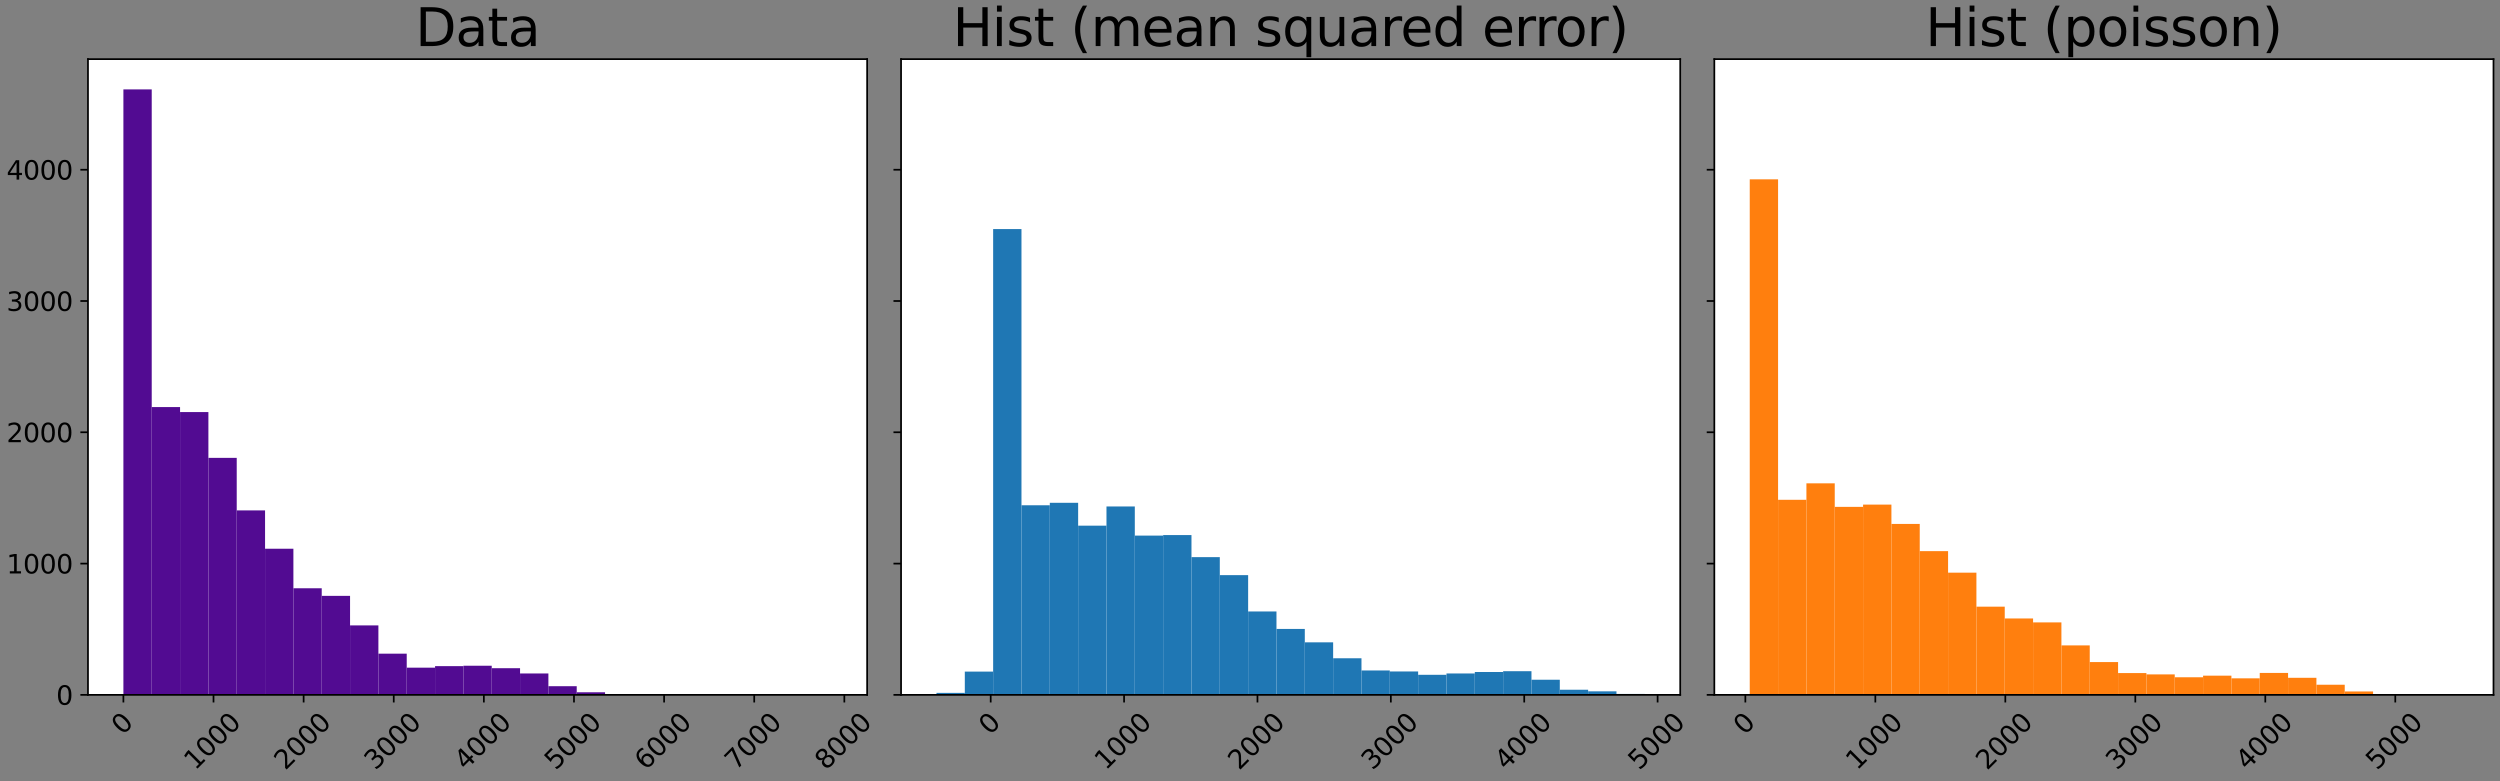 <?xml version="1.0" encoding="utf-8" standalone="no"?>
<!DOCTYPE svg PUBLIC "-//W3C//DTD SVG 1.1//EN"
  "http://www.w3.org/Graphics/SVG/1.1/DTD/svg11.dtd">
<svg xmlns:xlink="http://www.w3.org/1999/xlink" width="1152pt" height="360pt" viewBox="0 0 1152 360" xmlns="http://www.w3.org/2000/svg" version="1.1">
 <rect x="0" y="0" width="1152" height="360" fill="#808080" stroke="none"/>
 <defs>
  <style type="text/css">*{stroke-linejoin: round; stroke-linecap: butt}</style>
 </defs>
 <g id="figure_1">
  <g id="patch_1">
   <path d="M 0 360 
L 1152 360 
L 1152 0 
L 0 0 
L 0 360 
z
" style="fill: none"/>
  </g>
  <g id="axes_1">
   <g id="patch_2">
    <path d="M 40.54 320.193 
L 399.577 320.193 
L 399.577 27.236 
L 40.54 27.236 
z
" style="fill: #ffffff"/>
   </g>
   <g id="patch_3">
    <path d="M 56.86 320.193 
L 69.916 320.193 
L 69.916 41.187 
L 56.86 41.187 
z
" clip-path="url(#p22b77beec6)" style="fill: #520b92"/>
   </g>
   <g id="patch_4">
    <path d="M 69.916 320.193 
L 82.972 320.193 
L 82.972 187.586 
L 69.916 187.586 
z
" clip-path="url(#p22b77beec6)" style="fill: #520b92"/>
   </g>
   <g id="patch_5">
    <path d="M 82.972 320.193 
L 96.028 320.193 
L 96.028 189.885 
L 82.972 189.885 
z
" clip-path="url(#p22b77beec6)" style="fill: #520b92"/>
   </g>
   <g id="patch_6">
    <path d="M 96.028 320.193 
L 109.084 320.193 
L 109.084 210.998 
L 96.028 210.998 
z
" clip-path="url(#p22b77beec6)" style="fill: #520b92"/>
   </g>
   <g id="patch_7">
    <path d="M 109.084 320.193 
L 122.139 320.193 
L 122.139 235.196 
L 109.084 235.196 
z
" clip-path="url(#p22b77beec6)" style="fill: #520b92"/>
   </g>
   <g id="patch_8">
    <path d="M 122.139 320.193 
L 135.195 320.193 
L 135.195 252.861 
L 122.139 252.861 
z
" clip-path="url(#p22b77beec6)" style="fill: #520b92"/>
   </g>
   <g id="patch_9">
    <path d="M 135.195 320.193 
L 148.251 320.193 
L 148.251 271.07 
L 135.195 271.07 
z
" clip-path="url(#p22b77beec6)" style="fill: #520b92"/>
   </g>
   <g id="patch_10">
    <path d="M 148.251 320.193 
L 161.307 320.193 
L 161.307 274.579 
L 148.251 274.579 
z
" clip-path="url(#p22b77beec6)" style="fill: #520b92"/>
   </g>
   <g id="patch_11">
    <path d="M 161.307 320.193 
L 174.363 320.193 
L 174.363 288.19 
L 161.307 288.19 
z
" clip-path="url(#p22b77beec6)" style="fill: #520b92"/>
   </g>
   <g id="patch_12">
    <path d="M 174.363 320.193 
L 187.419 320.193 
L 187.419 301.197 
L 174.363 301.197 
z
" clip-path="url(#p22b77beec6)" style="fill: #520b92"/>
   </g>
   <g id="patch_13">
    <path d="M 187.419 320.193 
L 200.475 320.193 
L 200.475 307.67 
L 187.419 307.67 
z
" clip-path="url(#p22b77beec6)" style="fill: #520b92"/>
   </g>
   <g id="patch_14">
    <path d="M 200.475 320.193 
L 213.53 320.193 
L 213.53 306.944 
L 200.475 306.944 
z
" clip-path="url(#p22b77beec6)" style="fill: #520b92"/>
   </g>
   <g id="patch_15">
    <path d="M 213.53 320.193 
L 226.586 320.193 
L 226.586 306.763 
L 213.53 306.763 
z
" clip-path="url(#p22b77beec6)" style="fill: #520b92"/>
   </g>
   <g id="patch_16">
    <path d="M 226.586 320.193 
L 239.642 320.193 
L 239.642 307.912 
L 226.586 307.912 
z
" clip-path="url(#p22b77beec6)" style="fill: #520b92"/>
   </g>
   <g id="patch_17">
    <path d="M 239.642 320.193 
L 252.698 320.193 
L 252.698 310.332 
L 239.642 310.332 
z
" clip-path="url(#p22b77beec6)" style="fill: #520b92"/>
   </g>
   <g id="patch_18">
    <path d="M 252.698 320.193 
L 265.754 320.193 
L 265.754 316.2 
L 252.698 316.2 
z
" clip-path="url(#p22b77beec6)" style="fill: #520b92"/>
   </g>
   <g id="patch_19">
    <path d="M 265.754 320.193 
L 278.81 320.193 
L 278.81 318.983 
L 265.754 318.983 
z
" clip-path="url(#p22b77beec6)" style="fill: #520b92"/>
   </g>
   <g id="patch_20">
    <path d="M 278.81 320.193 
L 291.866 320.193 
L 291.866 320.011 
L 278.81 320.011 
z
" clip-path="url(#p22b77beec6)" style="fill: #520b92"/>
   </g>
   <g id="patch_21">
    <path d="M 291.866 320.193 
L 304.922 320.193 
L 304.922 320.193 
L 291.866 320.193 
z
" clip-path="url(#p22b77beec6)" style="fill: #520b92"/>
   </g>
   <g id="patch_22">
    <path d="M 304.922 320.193 
L 317.977 320.193 
L 317.977 320.132 
L 304.922 320.132 
z
" clip-path="url(#p22b77beec6)" style="fill: #520b92"/>
   </g>
   <g id="patch_23">
    <path d="M 317.977 320.193 
L 331.033 320.193 
L 331.033 320.072 
L 317.977 320.072 
z
" clip-path="url(#p22b77beec6)" style="fill: #520b92"/>
   </g>
   <g id="patch_24">
    <path d="M 331.033 320.193 
L 344.089 320.193 
L 344.089 320.132 
L 331.033 320.132 
z
" clip-path="url(#p22b77beec6)" style="fill: #520b92"/>
   </g>
   <g id="patch_25">
    <path d="M 344.089 320.193 
L 357.145 320.193 
L 357.145 320.132 
L 344.089 320.132 
z
" clip-path="url(#p22b77beec6)" style="fill: #520b92"/>
   </g>
   <g id="patch_26">
    <path d="M 357.145 320.193 
L 370.201 320.193 
L 370.201 320.132 
L 357.145 320.132 
z
" clip-path="url(#p22b77beec6)" style="fill: #520b92"/>
   </g>
   <g id="patch_27">
    <path d="M 370.201 320.193 
L 383.257 320.193 
L 383.257 320.132 
L 370.201 320.132 
z
" clip-path="url(#p22b77beec6)" style="fill: #520b92"/>
   </g>
   <g id="matplotlib.axis_1">
    <g id="xtick_1">
     <g id="line2d_1">
      <defs>
       <path id="m004dc9ba8a" d="M 0 0 
L 0 3.5 
" style="stroke: #000000; stroke-width: 0.8"/>
      </defs>
      <g>
       <use xlink:href="#m004dc9ba8a" x="56.86" y="320.193" style="stroke: #000000; stroke-width: 0.8"/>
      </g>
     </g>
     <g id="text_1">
      <!-- 0 -->
      <g transform="translate(56.502 339.039)rotate(-45)scale(0.12 -0.12)">
       <defs>
        <path id="DejaVuSans-30" d="M 2034 4250 
Q 1547 4250 1301 3770 
Q 1056 3291 1056 2328 
Q 1056 1369 1301 889 
Q 1547 409 2034 409 
Q 2525 409 2770 889 
Q 3016 1369 3016 2328 
Q 3016 3291 2770 3770 
Q 2525 4250 2034 4250 
z
M 2034 4750 
Q 2819 4750 3233 4129 
Q 3647 3509 3647 2328 
Q 3647 1150 3233 529 
Q 2819 -91 2034 -91 
Q 1250 -91 836 529 
Q 422 1150 422 2328 
Q 422 3509 836 4129 
Q 1250 4750 2034 4750 
z
" transform="scale(0.016)"/>
       </defs>
       <use xlink:href="#DejaVuSans-30"/>
      </g>
     </g>
    </g>
    <g id="xtick_2">
     <g id="line2d_2">
      <g>
       <use xlink:href="#m004dc9ba8a" x="98.386" y="320.193" style="stroke: #000000; stroke-width: 0.8"/>
      </g>
     </g>
     <g id="text_2">
      <!-- 1000 -->
      <g transform="translate(89.93 355.235)rotate(-45)scale(0.12 -0.12)">
       <defs>
        <path id="DejaVuSans-31" d="M 794 531 
L 1825 531 
L 1825 4091 
L 703 3866 
L 703 4441 
L 1819 4666 
L 2450 4666 
L 2450 531 
L 3481 531 
L 3481 0 
L 794 0 
L 794 531 
z
" transform="scale(0.016)"/>
       </defs>
       <use xlink:href="#DejaVuSans-31"/>
       <use xlink:href="#DejaVuSans-30" x="63.623"/>
       <use xlink:href="#DejaVuSans-30" x="127.246"/>
       <use xlink:href="#DejaVuSans-30" x="190.869"/>
      </g>
     </g>
    </g>
    <g id="xtick_3">
     <g id="line2d_3">
      <g>
       <use xlink:href="#m004dc9ba8a" x="139.913" y="320.193" style="stroke: #000000; stroke-width: 0.8"/>
      </g>
     </g>
     <g id="text_3">
      <!-- 2000 -->
      <g transform="translate(131.457 355.235)rotate(-45)scale(0.12 -0.12)">
       <defs>
        <path id="DejaVuSans-32" d="M 1228 531 
L 3431 531 
L 3431 0 
L 469 0 
L 469 531 
Q 828 903 1448 1529 
Q 2069 2156 2228 2338 
Q 2531 2678 2651 2914 
Q 2772 3150 2772 3378 
Q 2772 3750 2511 3984 
Q 2250 4219 1831 4219 
Q 1534 4219 1204 4116 
Q 875 4013 500 3803 
L 500 4441 
Q 881 4594 1212 4672 
Q 1544 4750 1819 4750 
Q 2544 4750 2975 4387 
Q 3406 4025 3406 3419 
Q 3406 3131 3298 2873 
Q 3191 2616 2906 2266 
Q 2828 2175 2409 1742 
Q 1991 1309 1228 531 
z
" transform="scale(0.016)"/>
       </defs>
       <use xlink:href="#DejaVuSans-32"/>
       <use xlink:href="#DejaVuSans-30" x="63.623"/>
       <use xlink:href="#DejaVuSans-30" x="127.246"/>
       <use xlink:href="#DejaVuSans-30" x="190.869"/>
      </g>
     </g>
    </g>
    <g id="xtick_4">
     <g id="line2d_4">
      <g>
       <use xlink:href="#m004dc9ba8a" x="181.439" y="320.193" style="stroke: #000000; stroke-width: 0.8"/>
      </g>
     </g>
     <g id="text_4">
      <!-- 3000 -->
      <g transform="translate(172.983 355.235)rotate(-45)scale(0.12 -0.12)">
       <defs>
        <path id="DejaVuSans-33" d="M 2597 2516 
Q 3050 2419 3304 2112 
Q 3559 1806 3559 1356 
Q 3559 666 3084 287 
Q 2609 -91 1734 -91 
Q 1441 -91 1130 -33 
Q 819 25 488 141 
L 488 750 
Q 750 597 1062 519 
Q 1375 441 1716 441 
Q 2309 441 2620 675 
Q 2931 909 2931 1356 
Q 2931 1769 2642 2001 
Q 2353 2234 1838 2234 
L 1294 2234 
L 1294 2753 
L 1863 2753 
Q 2328 2753 2575 2939 
Q 2822 3125 2822 3475 
Q 2822 3834 2567 4026 
Q 2313 4219 1838 4219 
Q 1578 4219 1281 4162 
Q 984 4106 628 3988 
L 628 4550 
Q 988 4650 1302 4700 
Q 1616 4750 1894 4750 
Q 2613 4750 3031 4423 
Q 3450 4097 3450 3541 
Q 3450 3153 3228 2886 
Q 3006 2619 2597 2516 
z
" transform="scale(0.016)"/>
       </defs>
       <use xlink:href="#DejaVuSans-33"/>
       <use xlink:href="#DejaVuSans-30" x="63.623"/>
       <use xlink:href="#DejaVuSans-30" x="127.246"/>
       <use xlink:href="#DejaVuSans-30" x="190.869"/>
      </g>
     </g>
    </g>
    <g id="xtick_5">
     <g id="line2d_5">
      <g>
       <use xlink:href="#m004dc9ba8a" x="222.965" y="320.193" style="stroke: #000000; stroke-width: 0.8"/>
      </g>
     </g>
     <g id="text_5">
      <!-- 4000 -->
      <g transform="translate(214.509 355.235)rotate(-45)scale(0.12 -0.12)">
       <defs>
        <path id="DejaVuSans-34" d="M 2419 4116 
L 825 1625 
L 2419 1625 
L 2419 4116 
z
M 2253 4666 
L 3047 4666 
L 3047 1625 
L 3713 1625 
L 3713 1100 
L 3047 1100 
L 3047 0 
L 2419 0 
L 2419 1100 
L 313 1100 
L 313 1709 
L 2253 4666 
z
" transform="scale(0.016)"/>
       </defs>
       <use xlink:href="#DejaVuSans-34"/>
       <use xlink:href="#DejaVuSans-30" x="63.623"/>
       <use xlink:href="#DejaVuSans-30" x="127.246"/>
       <use xlink:href="#DejaVuSans-30" x="190.869"/>
      </g>
     </g>
    </g>
    <g id="xtick_6">
     <g id="line2d_6">
      <g>
       <use xlink:href="#m004dc9ba8a" x="264.492" y="320.193" style="stroke: #000000; stroke-width: 0.8"/>
      </g>
     </g>
     <g id="text_6">
      <!-- 5000 -->
      <g transform="translate(256.035 355.235)rotate(-45)scale(0.12 -0.12)">
       <defs>
        <path id="DejaVuSans-35" d="M 691 4666 
L 3169 4666 
L 3169 4134 
L 1269 4134 
L 1269 2991 
Q 1406 3038 1543 3061 
Q 1681 3084 1819 3084 
Q 2600 3084 3056 2656 
Q 3513 2228 3513 1497 
Q 3513 744 3044 326 
Q 2575 -91 1722 -91 
Q 1428 -91 1123 -41 
Q 819 9 494 109 
L 494 744 
Q 775 591 1075 516 
Q 1375 441 1709 441 
Q 2250 441 2565 725 
Q 2881 1009 2881 1497 
Q 2881 1984 2565 2268 
Q 2250 2553 1709 2553 
Q 1456 2553 1204 2497 
Q 953 2441 691 2322 
L 691 4666 
z
" transform="scale(0.016)"/>
       </defs>
       <use xlink:href="#DejaVuSans-35"/>
       <use xlink:href="#DejaVuSans-30" x="63.623"/>
       <use xlink:href="#DejaVuSans-30" x="127.246"/>
       <use xlink:href="#DejaVuSans-30" x="190.869"/>
      </g>
     </g>
    </g>
    <g id="xtick_7">
     <g id="line2d_7">
      <g>
       <use xlink:href="#m004dc9ba8a" x="306.018" y="320.193" style="stroke: #000000; stroke-width: 0.8"/>
      </g>
     </g>
     <g id="text_7">
      <!-- 6000 -->
      <g transform="translate(297.562 355.235)rotate(-45)scale(0.12 -0.12)">
       <defs>
        <path id="DejaVuSans-36" d="M 2113 2584 
Q 1688 2584 1439 2293 
Q 1191 2003 1191 1497 
Q 1191 994 1439 701 
Q 1688 409 2113 409 
Q 2538 409 2786 701 
Q 3034 994 3034 1497 
Q 3034 2003 2786 2293 
Q 2538 2584 2113 2584 
z
M 3366 4563 
L 3366 3988 
Q 3128 4100 2886 4159 
Q 2644 4219 2406 4219 
Q 1781 4219 1451 3797 
Q 1122 3375 1075 2522 
Q 1259 2794 1537 2939 
Q 1816 3084 2150 3084 
Q 2853 3084 3261 2657 
Q 3669 2231 3669 1497 
Q 3669 778 3244 343 
Q 2819 -91 2113 -91 
Q 1303 -91 875 529 
Q 447 1150 447 2328 
Q 447 3434 972 4092 
Q 1497 4750 2381 4750 
Q 2619 4750 2861 4703 
Q 3103 4656 3366 4563 
z
" transform="scale(0.016)"/>
       </defs>
       <use xlink:href="#DejaVuSans-36"/>
       <use xlink:href="#DejaVuSans-30" x="63.623"/>
       <use xlink:href="#DejaVuSans-30" x="127.246"/>
       <use xlink:href="#DejaVuSans-30" x="190.869"/>
      </g>
     </g>
    </g>
    <g id="xtick_8">
     <g id="line2d_8">
      <g>
       <use xlink:href="#m004dc9ba8a" x="347.544" y="320.193" style="stroke: #000000; stroke-width: 0.8"/>
      </g>
     </g>
     <g id="text_8">
      <!-- 7000 -->
      <g transform="translate(339.088 355.235)rotate(-45)scale(0.12 -0.12)">
       <defs>
        <path id="DejaVuSans-37" d="M 525 4666 
L 3525 4666 
L 3525 4397 
L 1831 0 
L 1172 0 
L 2766 4134 
L 525 4134 
L 525 4666 
z
" transform="scale(0.016)"/>
       </defs>
       <use xlink:href="#DejaVuSans-37"/>
       <use xlink:href="#DejaVuSans-30" x="63.623"/>
       <use xlink:href="#DejaVuSans-30" x="127.246"/>
       <use xlink:href="#DejaVuSans-30" x="190.869"/>
      </g>
     </g>
    </g>
    <g id="xtick_9">
     <g id="line2d_9">
      <g>
       <use xlink:href="#m004dc9ba8a" x="389.07" y="320.193" style="stroke: #000000; stroke-width: 0.8"/>
      </g>
     </g>
     <g id="text_9">
      <!-- 8000 -->
      <g transform="translate(380.614 355.235)rotate(-45)scale(0.12 -0.12)">
       <defs>
        <path id="DejaVuSans-38" d="M 2034 2216 
Q 1584 2216 1326 1975 
Q 1069 1734 1069 1313 
Q 1069 891 1326 650 
Q 1584 409 2034 409 
Q 2484 409 2743 651 
Q 3003 894 3003 1313 
Q 3003 1734 2745 1975 
Q 2488 2216 2034 2216 
z
M 1403 2484 
Q 997 2584 770 2862 
Q 544 3141 544 3541 
Q 544 4100 942 4425 
Q 1341 4750 2034 4750 
Q 2731 4750 3128 4425 
Q 3525 4100 3525 3541 
Q 3525 3141 3298 2862 
Q 3072 2584 2669 2484 
Q 3125 2378 3379 2068 
Q 3634 1759 3634 1313 
Q 3634 634 3220 271 
Q 2806 -91 2034 -91 
Q 1263 -91 848 271 
Q 434 634 434 1313 
Q 434 1759 690 2068 
Q 947 2378 1403 2484 
z
M 1172 3481 
Q 1172 3119 1398 2916 
Q 1625 2713 2034 2713 
Q 2441 2713 2670 2916 
Q 2900 3119 2900 3481 
Q 2900 3844 2670 4047 
Q 2441 4250 2034 4250 
Q 1625 4250 1398 4047 
Q 1172 3844 1172 3481 
z
" transform="scale(0.016)"/>
       </defs>
       <use xlink:href="#DejaVuSans-38"/>
       <use xlink:href="#DejaVuSans-30" x="63.623"/>
       <use xlink:href="#DejaVuSans-30" x="127.246"/>
       <use xlink:href="#DejaVuSans-30" x="190.869"/>
      </g>
     </g>
    </g>
   </g>
   <g id="matplotlib.axis_2">
    <g id="ytick_1">
     <g id="line2d_10">
      <defs>
       <path id="m2fbf974a53" d="M 0 0 
L -3.5 0 
" style="stroke: #000000; stroke-width: 0.8"/>
      </defs>
      <g>
       <use xlink:href="#m2fbf974a53" x="40.54" y="320.193" style="stroke: #000000; stroke-width: 0.8"/>
      </g>
     </g>
     <g id="text_10">
      <!-- 0 -->
      <g transform="translate(25.905 324.752)scale(0.12 -0.12)">
       <use xlink:href="#DejaVuSans-30"/>
      </g>
     </g>
    </g>
    <g id="ytick_2">
     <g id="line2d_11">
      <g>
       <use xlink:href="#m2fbf974a53" x="40.54" y="259.697" style="stroke: #000000; stroke-width: 0.8"/>
      </g>
     </g>
     <g id="text_11">
      <!-- 1000 -->
      <g transform="translate(3 264.256)scale(0.12 -0.12)">
       <use xlink:href="#DejaVuSans-31"/>
       <use xlink:href="#DejaVuSans-30" x="63.623"/>
       <use xlink:href="#DejaVuSans-30" x="127.246"/>
       <use xlink:href="#DejaVuSans-30" x="190.869"/>
      </g>
     </g>
    </g>
    <g id="ytick_3">
     <g id="line2d_12">
      <g>
       <use xlink:href="#m2fbf974a53" x="40.54" y="199.201" style="stroke: #000000; stroke-width: 0.8"/>
      </g>
     </g>
     <g id="text_12">
      <!-- 2000 -->
      <g transform="translate(3 203.76)scale(0.12 -0.12)">
       <use xlink:href="#DejaVuSans-32"/>
       <use xlink:href="#DejaVuSans-30" x="63.623"/>
       <use xlink:href="#DejaVuSans-30" x="127.246"/>
       <use xlink:href="#DejaVuSans-30" x="190.869"/>
      </g>
     </g>
    </g>
    <g id="ytick_4">
     <g id="line2d_13">
      <g>
       <use xlink:href="#m2fbf974a53" x="40.54" y="138.706" style="stroke: #000000; stroke-width: 0.8"/>
      </g>
     </g>
     <g id="text_13">
      <!-- 3000 -->
      <g transform="translate(3 143.265)scale(0.12 -0.12)">
       <use xlink:href="#DejaVuSans-33"/>
       <use xlink:href="#DejaVuSans-30" x="63.623"/>
       <use xlink:href="#DejaVuSans-30" x="127.246"/>
       <use xlink:href="#DejaVuSans-30" x="190.869"/>
      </g>
     </g>
    </g>
    <g id="ytick_5">
     <g id="line2d_14">
      <g>
       <use xlink:href="#m2fbf974a53" x="40.54" y="78.21" style="stroke: #000000; stroke-width: 0.8"/>
      </g>
     </g>
     <g id="text_14">
      <!-- 4000 -->
      <g transform="translate(3 82.769)scale(0.12 -0.12)">
       <use xlink:href="#DejaVuSans-34"/>
       <use xlink:href="#DejaVuSans-30" x="63.623"/>
       <use xlink:href="#DejaVuSans-30" x="127.246"/>
       <use xlink:href="#DejaVuSans-30" x="190.869"/>
      </g>
     </g>
    </g>
   </g>
   <g id="patch_28">
    <path d="M 40.54 320.193 
L 40.54 27.236 
" style="fill: none; stroke: #000000; stroke-width: 0.8; stroke-linejoin: miter; stroke-linecap: square"/>
   </g>
   <g id="patch_29">
    <path d="M 399.577 320.193 
L 399.577 27.236 
" style="fill: none; stroke: #000000; stroke-width: 0.8; stroke-linejoin: miter; stroke-linecap: square"/>
   </g>
   <g id="patch_30">
    <path d="M 40.54 320.193 
L 399.577 320.193 
" style="fill: none; stroke: #000000; stroke-width: 0.8; stroke-linejoin: miter; stroke-linecap: square"/>
   </g>
   <g id="patch_31">
    <path d="M 40.54 27.236 
L 399.577 27.236 
" style="fill: none; stroke: #000000; stroke-width: 0.8; stroke-linejoin: miter; stroke-linecap: square"/>
   </g>
   <g id="text_15">
    <!-- Data -->
    <g transform="translate(191.407 21.236)scale(0.24 -0.24)">
     <defs>
      <path id="DejaVuSans-44" d="M 1259 4147 
L 1259 519 
L 2022 519 
Q 2988 519 3436 956 
Q 3884 1394 3884 2338 
Q 3884 3275 3436 3711 
Q 2988 4147 2022 4147 
L 1259 4147 
z
M 628 4666 
L 1925 4666 
Q 3281 4666 3915 4102 
Q 4550 3538 4550 2338 
Q 4550 1131 3912 565 
Q 3275 0 1925 0 
L 628 0 
L 628 4666 
z
" transform="scale(0.016)"/>
      <path id="DejaVuSans-61" d="M 2194 1759 
Q 1497 1759 1228 1600 
Q 959 1441 959 1056 
Q 959 750 1161 570 
Q 1363 391 1709 391 
Q 2188 391 2477 730 
Q 2766 1069 2766 1631 
L 2766 1759 
L 2194 1759 
z
M 3341 1997 
L 3341 0 
L 2766 0 
L 2766 531 
Q 2569 213 2275 61 
Q 1981 -91 1556 -91 
Q 1019 -91 701 211 
Q 384 513 384 1019 
Q 384 1609 779 1909 
Q 1175 2209 1959 2209 
L 2766 2209 
L 2766 2266 
Q 2766 2663 2505 2880 
Q 2244 3097 1772 3097 
Q 1472 3097 1187 3025 
Q 903 2953 641 2809 
L 641 3341 
Q 956 3463 1253 3523 
Q 1550 3584 1831 3584 
Q 2591 3584 2966 3190 
Q 3341 2797 3341 1997 
z
" transform="scale(0.016)"/>
      <path id="DejaVuSans-74" d="M 1172 4494 
L 1172 3500 
L 2356 3500 
L 2356 3053 
L 1172 3053 
L 1172 1153 
Q 1172 725 1289 603 
Q 1406 481 1766 481 
L 2356 481 
L 2356 0 
L 1766 0 
Q 1100 0 847 248 
Q 594 497 594 1153 
L 594 3053 
L 172 3053 
L 172 3500 
L 594 3500 
L 594 4494 
L 1172 4494 
z
" transform="scale(0.016)"/>
     </defs>
     <use xlink:href="#DejaVuSans-44"/>
     <use xlink:href="#DejaVuSans-61" x="77.002"/>
     <use xlink:href="#DejaVuSans-74" x="138.281"/>
     <use xlink:href="#DejaVuSans-61" x="177.49"/>
    </g>
   </g>
  </g>
  <g id="axes_2">
   <g id="patch_32">
    <path d="M 415.208 320.193 
L 774.244 320.193 
L 774.244 27.236 
L 415.208 27.236 
z
" style="fill: #ffffff"/>
   </g>
   <g id="patch_33">
    <path d="M 431.528 320.193 
L 444.584 320.193 
L 444.584 319.285 
L 431.528 319.285 
z
" clip-path="url(#pc7991d2e84)" style="fill: #1f77b4"/>
   </g>
   <g id="patch_34">
    <path d="M 444.584 320.193 
L 457.639 320.193 
L 457.639 309.485 
L 444.584 309.485 
z
" clip-path="url(#pc7991d2e84)" style="fill: #1f77b4"/>
   </g>
   <g id="patch_35">
    <path d="M 457.639 320.193 
L 470.695 320.193 
L 470.695 105.554 
L 457.639 105.554 
z
" clip-path="url(#pc7991d2e84)" style="fill: #1f77b4"/>
   </g>
   <g id="patch_36">
    <path d="M 470.695 320.193 
L 483.751 320.193 
L 483.751 232.837 
L 470.695 232.837 
z
" clip-path="url(#pc7991d2e84)" style="fill: #1f77b4"/>
   </g>
   <g id="patch_37">
    <path d="M 483.751 320.193 
L 496.807 320.193 
L 496.807 231.687 
L 483.751 231.687 
z
" clip-path="url(#pc7991d2e84)" style="fill: #1f77b4"/>
   </g>
   <g id="patch_38">
    <path d="M 496.807 320.193 
L 509.863 320.193 
L 509.863 242.214 
L 496.807 242.214 
z
" clip-path="url(#pc7991d2e84)" style="fill: #1f77b4"/>
   </g>
   <g id="patch_39">
    <path d="M 509.863 320.193 
L 522.919 320.193 
L 522.919 233.381 
L 509.863 233.381 
z
" clip-path="url(#pc7991d2e84)" style="fill: #1f77b4"/>
   </g>
   <g id="patch_40">
    <path d="M 522.919 320.193 
L 535.975 320.193 
L 535.975 246.811 
L 522.919 246.811 
z
" clip-path="url(#pc7991d2e84)" style="fill: #1f77b4"/>
   </g>
   <g id="patch_41">
    <path d="M 535.975 320.193 
L 549.03 320.193 
L 549.03 246.569 
L 535.975 246.569 
z
" clip-path="url(#pc7991d2e84)" style="fill: #1f77b4"/>
   </g>
   <g id="patch_42">
    <path d="M 549.03 320.193 
L 562.086 320.193 
L 562.086 256.733 
L 549.03 256.733 
z
" clip-path="url(#pc7991d2e84)" style="fill: #1f77b4"/>
   </g>
   <g id="patch_43">
    <path d="M 562.086 320.193 
L 575.142 320.193 
L 575.142 265.021 
L 562.086 265.021 
z
" clip-path="url(#pc7991d2e84)" style="fill: #1f77b4"/>
   </g>
   <g id="patch_44">
    <path d="M 575.142 320.193 
L 588.198 320.193 
L 588.198 281.778 
L 575.142 281.778 
z
" clip-path="url(#pc7991d2e84)" style="fill: #1f77b4"/>
   </g>
   <g id="patch_45">
    <path d="M 588.198 320.193 
L 601.254 320.193 
L 601.254 289.824 
L 588.198 289.824 
z
" clip-path="url(#pc7991d2e84)" style="fill: #1f77b4"/>
   </g>
   <g id="patch_46">
    <path d="M 601.254 320.193 
L 614.31 320.193 
L 614.31 295.994 
L 601.254 295.994 
z
" clip-path="url(#pc7991d2e84)" style="fill: #1f77b4"/>
   </g>
   <g id="patch_47">
    <path d="M 614.31 320.193 
L 627.366 320.193 
L 627.366 303.314 
L 614.31 303.314 
z
" clip-path="url(#pc7991d2e84)" style="fill: #1f77b4"/>
   </g>
   <g id="patch_48">
    <path d="M 627.366 320.193 
L 640.422 320.193 
L 640.422 308.94 
L 627.366 308.94 
z
" clip-path="url(#pc7991d2e84)" style="fill: #1f77b4"/>
   </g>
   <g id="patch_49">
    <path d="M 640.422 320.193 
L 653.477 320.193 
L 653.477 309.424 
L 640.422 309.424 
z
" clip-path="url(#pc7991d2e84)" style="fill: #1f77b4"/>
   </g>
   <g id="patch_50">
    <path d="M 653.477 320.193 
L 666.533 320.193 
L 666.533 310.937 
L 653.477 310.937 
z
" clip-path="url(#pc7991d2e84)" style="fill: #1f77b4"/>
   </g>
   <g id="patch_51">
    <path d="M 666.533 320.193 
L 679.589 320.193 
L 679.589 310.332 
L 666.533 310.332 
z
" clip-path="url(#pc7991d2e84)" style="fill: #1f77b4"/>
   </g>
   <g id="patch_52">
    <path d="M 679.589 320.193 
L 692.645 320.193 
L 692.645 309.666 
L 679.589 309.666 
z
" clip-path="url(#pc7991d2e84)" style="fill: #1f77b4"/>
   </g>
   <g id="patch_53">
    <path d="M 692.645 320.193 
L 705.701 320.193 
L 705.701 309.303 
L 692.645 309.303 
z
" clip-path="url(#pc7991d2e84)" style="fill: #1f77b4"/>
   </g>
   <g id="patch_54">
    <path d="M 705.701 320.193 
L 718.757 320.193 
L 718.757 313.236 
L 705.701 313.236 
z
" clip-path="url(#pc7991d2e84)" style="fill: #1f77b4"/>
   </g>
   <g id="patch_55">
    <path d="M 718.757 320.193 
L 731.813 320.193 
L 731.813 317.833 
L 718.757 317.833 
z
" clip-path="url(#pc7991d2e84)" style="fill: #1f77b4"/>
   </g>
   <g id="patch_56">
    <path d="M 731.813 320.193 
L 744.868 320.193 
L 744.868 318.559 
L 731.813 318.559 
z
" clip-path="url(#pc7991d2e84)" style="fill: #1f77b4"/>
   </g>
   <g id="patch_57">
    <path d="M 744.868 320.193 
L 757.924 320.193 
L 757.924 319.769 
L 744.868 319.769 
z
" clip-path="url(#pc7991d2e84)" style="fill: #1f77b4"/>
   </g>
   <g id="matplotlib.axis_3">
    <g id="xtick_10">
     <g id="line2d_15">
      <g>
       <use xlink:href="#m004dc9ba8a" x="456.513" y="320.193" style="stroke: #000000; stroke-width: 0.8"/>
      </g>
     </g>
     <g id="text_16">
      <!-- 0 -->
      <g transform="translate(456.155 339.039)rotate(-45)scale(0.12 -0.12)">
       <use xlink:href="#DejaVuSans-30"/>
      </g>
     </g>
    </g>
    <g id="xtick_11">
     <g id="line2d_16">
      <g>
       <use xlink:href="#m004dc9ba8a" x="517.976" y="320.193" style="stroke: #000000; stroke-width: 0.8"/>
      </g>
     </g>
     <g id="text_17">
      <!-- 1000 -->
      <g transform="translate(509.519 355.235)rotate(-45)scale(0.12 -0.12)">
       <use xlink:href="#DejaVuSans-31"/>
       <use xlink:href="#DejaVuSans-30" x="63.623"/>
       <use xlink:href="#DejaVuSans-30" x="127.246"/>
       <use xlink:href="#DejaVuSans-30" x="190.869"/>
      </g>
     </g>
    </g>
    <g id="xtick_12">
     <g id="line2d_17">
      <g>
       <use xlink:href="#m004dc9ba8a" x="579.438" y="320.193" style="stroke: #000000; stroke-width: 0.8"/>
      </g>
     </g>
     <g id="text_18">
      <!-- 2000 -->
      <g transform="translate(570.982 355.235)rotate(-45)scale(0.12 -0.12)">
       <use xlink:href="#DejaVuSans-32"/>
       <use xlink:href="#DejaVuSans-30" x="63.623"/>
       <use xlink:href="#DejaVuSans-30" x="127.246"/>
       <use xlink:href="#DejaVuSans-30" x="190.869"/>
      </g>
     </g>
    </g>
    <g id="xtick_13">
     <g id="line2d_18">
      <g>
       <use xlink:href="#m004dc9ba8a" x="640.901" y="320.193" style="stroke: #000000; stroke-width: 0.8"/>
      </g>
     </g>
     <g id="text_19">
      <!-- 3000 -->
      <g transform="translate(632.445 355.235)rotate(-45)scale(0.12 -0.12)">
       <use xlink:href="#DejaVuSans-33"/>
       <use xlink:href="#DejaVuSans-30" x="63.623"/>
       <use xlink:href="#DejaVuSans-30" x="127.246"/>
       <use xlink:href="#DejaVuSans-30" x="190.869"/>
      </g>
     </g>
    </g>
    <g id="xtick_14">
     <g id="line2d_19">
      <g>
       <use xlink:href="#m004dc9ba8a" x="702.364" y="320.193" style="stroke: #000000; stroke-width: 0.8"/>
      </g>
     </g>
     <g id="text_20">
      <!-- 4000 -->
      <g transform="translate(693.908 355.235)rotate(-45)scale(0.12 -0.12)">
       <use xlink:href="#DejaVuSans-34"/>
       <use xlink:href="#DejaVuSans-30" x="63.623"/>
       <use xlink:href="#DejaVuSans-30" x="127.246"/>
       <use xlink:href="#DejaVuSans-30" x="190.869"/>
      </g>
     </g>
    </g>
    <g id="xtick_15">
     <g id="line2d_20">
      <g>
       <use xlink:href="#m004dc9ba8a" x="763.826" y="320.193" style="stroke: #000000; stroke-width: 0.8"/>
      </g>
     </g>
     <g id="text_21">
      <!-- 5000 -->
      <g transform="translate(755.37 355.235)rotate(-45)scale(0.12 -0.12)">
       <use xlink:href="#DejaVuSans-35"/>
       <use xlink:href="#DejaVuSans-30" x="63.623"/>
       <use xlink:href="#DejaVuSans-30" x="127.246"/>
       <use xlink:href="#DejaVuSans-30" x="190.869"/>
      </g>
     </g>
    </g>
   </g>
   <g id="matplotlib.axis_4">
    <g id="ytick_6">
     <g id="line2d_21">
      <g>
       <use xlink:href="#m2fbf974a53" x="415.208" y="320.193" style="stroke: #000000; stroke-width: 0.8"/>
      </g>
     </g>
    </g>
    <g id="ytick_7">
     <g id="line2d_22">
      <g>
       <use xlink:href="#m2fbf974a53" x="415.208" y="259.697" style="stroke: #000000; stroke-width: 0.8"/>
      </g>
     </g>
    </g>
    <g id="ytick_8">
     <g id="line2d_23">
      <g>
       <use xlink:href="#m2fbf974a53" x="415.208" y="199.201" style="stroke: #000000; stroke-width: 0.8"/>
      </g>
     </g>
    </g>
    <g id="ytick_9">
     <g id="line2d_24">
      <g>
       <use xlink:href="#m2fbf974a53" x="415.208" y="138.706" style="stroke: #000000; stroke-width: 0.8"/>
      </g>
     </g>
    </g>
    <g id="ytick_10">
     <g id="line2d_25">
      <g>
       <use xlink:href="#m2fbf974a53" x="415.208" y="78.21" style="stroke: #000000; stroke-width: 0.8"/>
      </g>
     </g>
    </g>
   </g>
   <g id="patch_58">
    <path d="M 415.208 320.193 
L 415.208 27.236 
" style="fill: none; stroke: #000000; stroke-width: 0.8; stroke-linejoin: miter; stroke-linecap: square"/>
   </g>
   <g id="patch_59">
    <path d="M 774.244 320.193 
L 774.244 27.236 
" style="fill: none; stroke: #000000; stroke-width: 0.8; stroke-linejoin: miter; stroke-linecap: square"/>
   </g>
   <g id="patch_60">
    <path d="M 415.208 320.193 
L 774.244 320.193 
" style="fill: none; stroke: #000000; stroke-width: 0.8; stroke-linejoin: miter; stroke-linecap: square"/>
   </g>
   <g id="patch_61">
    <path d="M 415.208 27.236 
L 774.244 27.236 
" style="fill: none; stroke: #000000; stroke-width: 0.8; stroke-linejoin: miter; stroke-linecap: square"/>
   </g>
   <g id="text_22">
    <!-- Hist (mean squared error) -->
    <g transform="translate(439.037 21.236)scale(0.24 -0.24)">
     <defs>
      <path id="DejaVuSans-48" d="M 628 4666 
L 1259 4666 
L 1259 2753 
L 3553 2753 
L 3553 4666 
L 4184 4666 
L 4184 0 
L 3553 0 
L 3553 2222 
L 1259 2222 
L 1259 0 
L 628 0 
L 628 4666 
z
" transform="scale(0.016)"/>
      <path id="DejaVuSans-69" d="M 603 3500 
L 1178 3500 
L 1178 0 
L 603 0 
L 603 3500 
z
M 603 4863 
L 1178 4863 
L 1178 4134 
L 603 4134 
L 603 4863 
z
" transform="scale(0.016)"/>
      <path id="DejaVuSans-73" d="M 2834 3397 
L 2834 2853 
Q 2591 2978 2328 3040 
Q 2066 3103 1784 3103 
Q 1356 3103 1142 2972 
Q 928 2841 928 2578 
Q 928 2378 1081 2264 
Q 1234 2150 1697 2047 
L 1894 2003 
Q 2506 1872 2764 1633 
Q 3022 1394 3022 966 
Q 3022 478 2636 193 
Q 2250 -91 1575 -91 
Q 1294 -91 989 -36 
Q 684 19 347 128 
L 347 722 
Q 666 556 975 473 
Q 1284 391 1588 391 
Q 1994 391 2212 530 
Q 2431 669 2431 922 
Q 2431 1156 2273 1281 
Q 2116 1406 1581 1522 
L 1381 1569 
Q 847 1681 609 1914 
Q 372 2147 372 2553 
Q 372 3047 722 3315 
Q 1072 3584 1716 3584 
Q 2034 3584 2315 3537 
Q 2597 3491 2834 3397 
z
" transform="scale(0.016)"/>
      <path id="DejaVuSans-20" transform="scale(0.016)"/>
      <path id="DejaVuSans-28" d="M 1984 4856 
Q 1566 4138 1362 3434 
Q 1159 2731 1159 2009 
Q 1159 1288 1364 580 
Q 1569 -128 1984 -844 
L 1484 -844 
Q 1016 -109 783 600 
Q 550 1309 550 2009 
Q 550 2706 781 3412 
Q 1013 4119 1484 4856 
L 1984 4856 
z
" transform="scale(0.016)"/>
      <path id="DejaVuSans-6d" d="M 3328 2828 
Q 3544 3216 3844 3400 
Q 4144 3584 4550 3584 
Q 5097 3584 5394 3201 
Q 5691 2819 5691 2113 
L 5691 0 
L 5113 0 
L 5113 2094 
Q 5113 2597 4934 2840 
Q 4756 3084 4391 3084 
Q 3944 3084 3684 2787 
Q 3425 2491 3425 1978 
L 3425 0 
L 2847 0 
L 2847 2094 
Q 2847 2600 2669 2842 
Q 2491 3084 2119 3084 
Q 1678 3084 1418 2786 
Q 1159 2488 1159 1978 
L 1159 0 
L 581 0 
L 581 3500 
L 1159 3500 
L 1159 2956 
Q 1356 3278 1631 3431 
Q 1906 3584 2284 3584 
Q 2666 3584 2933 3390 
Q 3200 3197 3328 2828 
z
" transform="scale(0.016)"/>
      <path id="DejaVuSans-65" d="M 3597 1894 
L 3597 1613 
L 953 1613 
Q 991 1019 1311 708 
Q 1631 397 2203 397 
Q 2534 397 2845 478 
Q 3156 559 3463 722 
L 3463 178 
Q 3153 47 2828 -22 
Q 2503 -91 2169 -91 
Q 1331 -91 842 396 
Q 353 884 353 1716 
Q 353 2575 817 3079 
Q 1281 3584 2069 3584 
Q 2775 3584 3186 3129 
Q 3597 2675 3597 1894 
z
M 3022 2063 
Q 3016 2534 2758 2815 
Q 2500 3097 2075 3097 
Q 1594 3097 1305 2825 
Q 1016 2553 972 2059 
L 3022 2063 
z
" transform="scale(0.016)"/>
      <path id="DejaVuSans-6e" d="M 3513 2113 
L 3513 0 
L 2938 0 
L 2938 2094 
Q 2938 2591 2744 2837 
Q 2550 3084 2163 3084 
Q 1697 3084 1428 2787 
Q 1159 2491 1159 1978 
L 1159 0 
L 581 0 
L 581 3500 
L 1159 3500 
L 1159 2956 
Q 1366 3272 1645 3428 
Q 1925 3584 2291 3584 
Q 2894 3584 3203 3211 
Q 3513 2838 3513 2113 
z
" transform="scale(0.016)"/>
      <path id="DejaVuSans-71" d="M 947 1747 
Q 947 1113 1208 752 
Q 1469 391 1925 391 
Q 2381 391 2643 752 
Q 2906 1113 2906 1747 
Q 2906 2381 2643 2742 
Q 2381 3103 1925 3103 
Q 1469 3103 1208 2742 
Q 947 2381 947 1747 
z
M 2906 525 
Q 2725 213 2448 61 
Q 2172 -91 1784 -91 
Q 1150 -91 751 415 
Q 353 922 353 1747 
Q 353 2572 751 3078 
Q 1150 3584 1784 3584 
Q 2172 3584 2448 3432 
Q 2725 3281 2906 2969 
L 2906 3500 
L 3481 3500 
L 3481 -1331 
L 2906 -1331 
L 2906 525 
z
" transform="scale(0.016)"/>
      <path id="DejaVuSans-75" d="M 544 1381 
L 544 3500 
L 1119 3500 
L 1119 1403 
Q 1119 906 1312 657 
Q 1506 409 1894 409 
Q 2359 409 2629 706 
Q 2900 1003 2900 1516 
L 2900 3500 
L 3475 3500 
L 3475 0 
L 2900 0 
L 2900 538 
Q 2691 219 2414 64 
Q 2138 -91 1772 -91 
Q 1169 -91 856 284 
Q 544 659 544 1381 
z
M 1991 3584 
L 1991 3584 
z
" transform="scale(0.016)"/>
      <path id="DejaVuSans-72" d="M 2631 2963 
Q 2534 3019 2420 3045 
Q 2306 3072 2169 3072 
Q 1681 3072 1420 2755 
Q 1159 2438 1159 1844 
L 1159 0 
L 581 0 
L 581 3500 
L 1159 3500 
L 1159 2956 
Q 1341 3275 1631 3429 
Q 1922 3584 2338 3584 
Q 2397 3584 2469 3576 
Q 2541 3569 2628 3553 
L 2631 2963 
z
" transform="scale(0.016)"/>
      <path id="DejaVuSans-64" d="M 2906 2969 
L 2906 4863 
L 3481 4863 
L 3481 0 
L 2906 0 
L 2906 525 
Q 2725 213 2448 61 
Q 2172 -91 1784 -91 
Q 1150 -91 751 415 
Q 353 922 353 1747 
Q 353 2572 751 3078 
Q 1150 3584 1784 3584 
Q 2172 3584 2448 3432 
Q 2725 3281 2906 2969 
z
M 947 1747 
Q 947 1113 1208 752 
Q 1469 391 1925 391 
Q 2381 391 2643 752 
Q 2906 1113 2906 1747 
Q 2906 2381 2643 2742 
Q 2381 3103 1925 3103 
Q 1469 3103 1208 2742 
Q 947 2381 947 1747 
z
" transform="scale(0.016)"/>
      <path id="DejaVuSans-6f" d="M 1959 3097 
Q 1497 3097 1228 2736 
Q 959 2375 959 1747 
Q 959 1119 1226 758 
Q 1494 397 1959 397 
Q 2419 397 2687 759 
Q 2956 1122 2956 1747 
Q 2956 2369 2687 2733 
Q 2419 3097 1959 3097 
z
M 1959 3584 
Q 2709 3584 3137 3096 
Q 3566 2609 3566 1747 
Q 3566 888 3137 398 
Q 2709 -91 1959 -91 
Q 1206 -91 779 398 
Q 353 888 353 1747 
Q 353 2609 779 3096 
Q 1206 3584 1959 3584 
z
" transform="scale(0.016)"/>
      <path id="DejaVuSans-29" d="M 513 4856 
L 1013 4856 
Q 1481 4119 1714 3412 
Q 1947 2706 1947 2009 
Q 1947 1309 1714 600 
Q 1481 -109 1013 -844 
L 513 -844 
Q 928 -128 1133 580 
Q 1338 1288 1338 2009 
Q 1338 2731 1133 3434 
Q 928 4138 513 4856 
z
" transform="scale(0.016)"/>
     </defs>
     <use xlink:href="#DejaVuSans-48"/>
     <use xlink:href="#DejaVuSans-69" x="75.195"/>
     <use xlink:href="#DejaVuSans-73" x="102.979"/>
     <use xlink:href="#DejaVuSans-74" x="155.078"/>
     <use xlink:href="#DejaVuSans-20" x="194.287"/>
     <use xlink:href="#DejaVuSans-28" x="226.074"/>
     <use xlink:href="#DejaVuSans-6d" x="265.088"/>
     <use xlink:href="#DejaVuSans-65" x="362.5"/>
     <use xlink:href="#DejaVuSans-61" x="424.023"/>
     <use xlink:href="#DejaVuSans-6e" x="485.303"/>
     <use xlink:href="#DejaVuSans-20" x="548.682"/>
     <use xlink:href="#DejaVuSans-73" x="580.469"/>
     <use xlink:href="#DejaVuSans-71" x="632.568"/>
     <use xlink:href="#DejaVuSans-75" x="696.045"/>
     <use xlink:href="#DejaVuSans-61" x="759.424"/>
     <use xlink:href="#DejaVuSans-72" x="820.703"/>
     <use xlink:href="#DejaVuSans-65" x="859.566"/>
     <use xlink:href="#DejaVuSans-64" x="921.09"/>
     <use xlink:href="#DejaVuSans-20" x="984.566"/>
     <use xlink:href="#DejaVuSans-65" x="1016.354"/>
     <use xlink:href="#DejaVuSans-72" x="1077.877"/>
     <use xlink:href="#DejaVuSans-72" x="1117.24"/>
     <use xlink:href="#DejaVuSans-6f" x="1156.104"/>
     <use xlink:href="#DejaVuSans-72" x="1217.285"/>
     <use xlink:href="#DejaVuSans-29" x="1258.398"/>
    </g>
   </g>
  </g>
  <g id="axes_3">
   <g id="patch_62">
    <path d="M 789.963 320.193 
L 1149 320.193 
L 1149 27.236 
L 789.963 27.236 
z
" style="fill: #ffffff"/>
   </g>
   <g id="patch_63">
    <path d="M 806.283 320.193 
L 819.339 320.193 
L 819.339 82.626 
L 806.283 82.626 
z
" clip-path="url(#p5c08979101)" style="fill: #ff7f0e"/>
   </g>
   <g id="patch_64">
    <path d="M 819.339 320.193 
L 832.395 320.193 
L 832.395 230.296 
L 819.339 230.296 
z
" clip-path="url(#p5c08979101)" style="fill: #ff7f0e"/>
   </g>
   <g id="patch_65">
    <path d="M 832.395 320.193 
L 845.451 320.193 
L 845.451 222.734 
L 832.395 222.734 
z
" clip-path="url(#p5c08979101)" style="fill: #ff7f0e"/>
   </g>
   <g id="patch_66">
    <path d="M 845.451 320.193 
L 858.507 320.193 
L 858.507 233.563 
L 845.451 233.563 
z
" clip-path="url(#p5c08979101)" style="fill: #ff7f0e"/>
   </g>
   <g id="patch_67">
    <path d="M 858.507 320.193 
L 871.563 320.193 
L 871.563 232.534 
L 858.507 232.534 
z
" clip-path="url(#p5c08979101)" style="fill: #ff7f0e"/>
   </g>
   <g id="patch_68">
    <path d="M 871.563 320.193 
L 884.618 320.193 
L 884.618 241.427 
L 871.563 241.427 
z
" clip-path="url(#p5c08979101)" style="fill: #ff7f0e"/>
   </g>
   <g id="patch_69">
    <path d="M 884.618 320.193 
L 897.674 320.193 
L 897.674 253.95 
L 884.618 253.95 
z
" clip-path="url(#p5c08979101)" style="fill: #ff7f0e"/>
   </g>
   <g id="patch_70">
    <path d="M 897.674 320.193 
L 910.73 320.193 
L 910.73 263.871 
L 897.674 263.871 
z
" clip-path="url(#p5c08979101)" style="fill: #ff7f0e"/>
   </g>
   <g id="patch_71">
    <path d="M 910.73 320.193 
L 923.786 320.193 
L 923.786 279.54 
L 910.73 279.54 
z
" clip-path="url(#p5c08979101)" style="fill: #ff7f0e"/>
   </g>
   <g id="patch_72">
    <path d="M 923.786 320.193 
L 936.842 320.193 
L 936.842 284.984 
L 923.786 284.984 
z
" clip-path="url(#p5c08979101)" style="fill: #ff7f0e"/>
   </g>
   <g id="patch_73">
    <path d="M 936.842 320.193 
L 949.898 320.193 
L 949.898 286.799 
L 936.842 286.799 
z
" clip-path="url(#p5c08979101)" style="fill: #ff7f0e"/>
   </g>
   <g id="patch_74">
    <path d="M 949.898 320.193 
L 962.954 320.193 
L 962.954 297.386 
L 949.898 297.386 
z
" clip-path="url(#p5c08979101)" style="fill: #ff7f0e"/>
   </g>
   <g id="patch_75">
    <path d="M 962.954 320.193 
L 976.01 320.193 
L 976.01 305.069 
L 962.954 305.069 
z
" clip-path="url(#p5c08979101)" style="fill: #ff7f0e"/>
   </g>
   <g id="patch_76">
    <path d="M 976.01 320.193 
L 989.065 320.193 
L 989.065 310.15 
L 976.01 310.15 
z
" clip-path="url(#p5c08979101)" style="fill: #ff7f0e"/>
   </g>
   <g id="patch_77">
    <path d="M 989.065 320.193 
L 1002.121 320.193 
L 1002.121 310.755 
L 989.065 310.755 
z
" clip-path="url(#p5c08979101)" style="fill: #ff7f0e"/>
   </g>
   <g id="patch_78">
    <path d="M 1002.121 320.193 
L 1015.177 320.193 
L 1015.177 312.086 
L 1002.121 312.086 
z
" clip-path="url(#p5c08979101)" style="fill: #ff7f0e"/>
   </g>
   <g id="patch_79">
    <path d="M 1015.177 320.193 
L 1028.233 320.193 
L 1028.233 311.36 
L 1015.177 311.36 
z
" clip-path="url(#p5c08979101)" style="fill: #ff7f0e"/>
   </g>
   <g id="patch_80">
    <path d="M 1028.233 320.193 
L 1041.289 320.193 
L 1041.289 312.57 
L 1028.233 312.57 
z
" clip-path="url(#p5c08979101)" style="fill: #ff7f0e"/>
   </g>
   <g id="patch_81">
    <path d="M 1041.289 320.193 
L 1054.345 320.193 
L 1054.345 310.09 
L 1041.289 310.09 
z
" clip-path="url(#p5c08979101)" style="fill: #ff7f0e"/>
   </g>
   <g id="patch_82">
    <path d="M 1054.345 320.193 
L 1067.401 320.193 
L 1067.401 312.328 
L 1054.345 312.328 
z
" clip-path="url(#p5c08979101)" style="fill: #ff7f0e"/>
   </g>
   <g id="patch_83">
    <path d="M 1067.401 320.193 
L 1080.456 320.193 
L 1080.456 315.534 
L 1067.401 315.534 
z
" clip-path="url(#p5c08979101)" style="fill: #ff7f0e"/>
   </g>
   <g id="patch_84">
    <path d="M 1080.456 320.193 
L 1093.512 320.193 
L 1093.512 318.62 
L 1080.456 318.62 
z
" clip-path="url(#p5c08979101)" style="fill: #ff7f0e"/>
   </g>
   <g id="patch_85">
    <path d="M 1093.512 320.193 
L 1106.568 320.193 
L 1106.568 320.011 
L 1093.512 320.011 
z
" clip-path="url(#p5c08979101)" style="fill: #ff7f0e"/>
   </g>
   <g id="patch_86">
    <path d="M 1106.568 320.193 
L 1119.624 320.193 
L 1119.624 320.193 
L 1106.568 320.193 
z
" clip-path="url(#p5c08979101)" style="fill: #ff7f0e"/>
   </g>
   <g id="patch_87">
    <path d="M 1119.624 320.193 
L 1132.68 320.193 
L 1132.68 320.011 
L 1119.624 320.011 
z
" clip-path="url(#p5c08979101)" style="fill: #ff7f0e"/>
   </g>
   <g id="matplotlib.axis_5">
    <g id="xtick_16">
     <g id="line2d_26">
      <g>
       <use xlink:href="#m004dc9ba8a" x="804.257" y="320.193" style="stroke: #000000; stroke-width: 0.8"/>
      </g>
     </g>
     <g id="text_23">
      <!-- 0 -->
      <g transform="translate(803.899 339.039)rotate(-45)scale(0.12 -0.12)">
       <use xlink:href="#DejaVuSans-30"/>
      </g>
     </g>
    </g>
    <g id="xtick_17">
     <g id="line2d_27">
      <g>
       <use xlink:href="#m004dc9ba8a" x="864.155" y="320.193" style="stroke: #000000; stroke-width: 0.8"/>
      </g>
     </g>
     <g id="text_24">
      <!-- 1000 -->
      <g transform="translate(855.698 355.235)rotate(-45)scale(0.12 -0.12)">
       <use xlink:href="#DejaVuSans-31"/>
       <use xlink:href="#DejaVuSans-30" x="63.623"/>
       <use xlink:href="#DejaVuSans-30" x="127.246"/>
       <use xlink:href="#DejaVuSans-30" x="190.869"/>
      </g>
     </g>
    </g>
    <g id="xtick_18">
     <g id="line2d_28">
      <g>
       <use xlink:href="#m004dc9ba8a" x="924.052" y="320.193" style="stroke: #000000; stroke-width: 0.8"/>
      </g>
     </g>
     <g id="text_25">
      <!-- 2000 -->
      <g transform="translate(915.596 355.235)rotate(-45)scale(0.12 -0.12)">
       <use xlink:href="#DejaVuSans-32"/>
       <use xlink:href="#DejaVuSans-30" x="63.623"/>
       <use xlink:href="#DejaVuSans-30" x="127.246"/>
       <use xlink:href="#DejaVuSans-30" x="190.869"/>
      </g>
     </g>
    </g>
    <g id="xtick_19">
     <g id="line2d_29">
      <g>
       <use xlink:href="#m004dc9ba8a" x="983.95" y="320.193" style="stroke: #000000; stroke-width: 0.8"/>
      </g>
     </g>
     <g id="text_26">
      <!-- 3000 -->
      <g transform="translate(975.494 355.235)rotate(-45)scale(0.12 -0.12)">
       <use xlink:href="#DejaVuSans-33"/>
       <use xlink:href="#DejaVuSans-30" x="63.623"/>
       <use xlink:href="#DejaVuSans-30" x="127.246"/>
       <use xlink:href="#DejaVuSans-30" x="190.869"/>
      </g>
     </g>
    </g>
    <g id="xtick_20">
     <g id="line2d_30">
      <g>
       <use xlink:href="#m004dc9ba8a" x="1043.848" y="320.193" style="stroke: #000000; stroke-width: 0.8"/>
      </g>
     </g>
     <g id="text_27">
      <!-- 4000 -->
      <g transform="translate(1035.392 355.235)rotate(-45)scale(0.12 -0.12)">
       <use xlink:href="#DejaVuSans-34"/>
       <use xlink:href="#DejaVuSans-30" x="63.623"/>
       <use xlink:href="#DejaVuSans-30" x="127.246"/>
       <use xlink:href="#DejaVuSans-30" x="190.869"/>
      </g>
     </g>
    </g>
    <g id="xtick_21">
     <g id="line2d_31">
      <g>
       <use xlink:href="#m004dc9ba8a" x="1103.746" y="320.193" style="stroke: #000000; stroke-width: 0.8"/>
      </g>
     </g>
     <g id="text_28">
      <!-- 5000 -->
      <g transform="translate(1095.29 355.235)rotate(-45)scale(0.12 -0.12)">
       <use xlink:href="#DejaVuSans-35"/>
       <use xlink:href="#DejaVuSans-30" x="63.623"/>
       <use xlink:href="#DejaVuSans-30" x="127.246"/>
       <use xlink:href="#DejaVuSans-30" x="190.869"/>
      </g>
     </g>
    </g>
   </g>
   <g id="matplotlib.axis_6">
    <g id="ytick_11">
     <g id="line2d_32">
      <g>
       <use xlink:href="#m2fbf974a53" x="789.963" y="320.193" style="stroke: #000000; stroke-width: 0.8"/>
      </g>
     </g>
    </g>
    <g id="ytick_12">
     <g id="line2d_33">
      <g>
       <use xlink:href="#m2fbf974a53" x="789.963" y="259.697" style="stroke: #000000; stroke-width: 0.8"/>
      </g>
     </g>
    </g>
    <g id="ytick_13">
     <g id="line2d_34">
      <g>
       <use xlink:href="#m2fbf974a53" x="789.963" y="199.201" style="stroke: #000000; stroke-width: 0.8"/>
      </g>
     </g>
    </g>
    <g id="ytick_14">
     <g id="line2d_35">
      <g>
       <use xlink:href="#m2fbf974a53" x="789.963" y="138.706" style="stroke: #000000; stroke-width: 0.8"/>
      </g>
     </g>
    </g>
    <g id="ytick_15">
     <g id="line2d_36">
      <g>
       <use xlink:href="#m2fbf974a53" x="789.963" y="78.21" style="stroke: #000000; stroke-width: 0.8"/>
      </g>
     </g>
    </g>
   </g>
   <g id="patch_88">
    <path d="M 789.963 320.193 
L 789.963 27.236 
" style="fill: none; stroke: #000000; stroke-width: 0.8; stroke-linejoin: miter; stroke-linecap: square"/>
   </g>
   <g id="patch_89">
    <path d="M 1149 320.193 
L 1149 27.236 
" style="fill: none; stroke: #000000; stroke-width: 0.8; stroke-linejoin: miter; stroke-linecap: square"/>
   </g>
   <g id="patch_90">
    <path d="M 789.963 320.193 
L 1149 320.193 
" style="fill: none; stroke: #000000; stroke-width: 0.8; stroke-linejoin: miter; stroke-linecap: square"/>
   </g>
   <g id="patch_91">
    <path d="M 789.963 27.236 
L 1149 27.236 
" style="fill: none; stroke: #000000; stroke-width: 0.8; stroke-linejoin: miter; stroke-linecap: square"/>
   </g>
   <g id="text_29">
    <!-- Hist (poisson) -->
    <g transform="translate(887.246 21.236)scale(0.24 -0.24)">
     <defs>
      <path id="DejaVuSans-70" d="M 1159 525 
L 1159 -1331 
L 581 -1331 
L 581 3500 
L 1159 3500 
L 1159 2969 
Q 1341 3281 1617 3432 
Q 1894 3584 2278 3584 
Q 2916 3584 3314 3078 
Q 3713 2572 3713 1747 
Q 3713 922 3314 415 
Q 2916 -91 2278 -91 
Q 1894 -91 1617 61 
Q 1341 213 1159 525 
z
M 3116 1747 
Q 3116 2381 2855 2742 
Q 2594 3103 2138 3103 
Q 1681 3103 1420 2742 
Q 1159 2381 1159 1747 
Q 1159 1113 1420 752 
Q 1681 391 2138 391 
Q 2594 391 2855 752 
Q 3116 1113 3116 1747 
z
" transform="scale(0.016)"/>
     </defs>
     <use xlink:href="#DejaVuSans-48"/>
     <use xlink:href="#DejaVuSans-69" x="75.195"/>
     <use xlink:href="#DejaVuSans-73" x="102.979"/>
     <use xlink:href="#DejaVuSans-74" x="155.078"/>
     <use xlink:href="#DejaVuSans-20" x="194.287"/>
     <use xlink:href="#DejaVuSans-28" x="226.074"/>
     <use xlink:href="#DejaVuSans-70" x="265.088"/>
     <use xlink:href="#DejaVuSans-6f" x="328.564"/>
     <use xlink:href="#DejaVuSans-69" x="389.746"/>
     <use xlink:href="#DejaVuSans-73" x="417.529"/>
     <use xlink:href="#DejaVuSans-73" x="469.629"/>
     <use xlink:href="#DejaVuSans-6f" x="521.729"/>
     <use xlink:href="#DejaVuSans-6e" x="582.91"/>
     <use xlink:href="#DejaVuSans-29" x="646.289"/>
    </g>
   </g>
  </g>
 </g>
 <defs>
  <clipPath id="p22b77beec6">
   <rect x="40.54" y="27.236" width="359.036" height="292.956"/>
  </clipPath>
  <clipPath id="pc7991d2e84">
   <rect x="415.208" y="27.236" width="359.036" height="292.956"/>
  </clipPath>
  <clipPath id="p5c08979101">
   <rect x="789.963" y="27.236" width="359.036" height="292.956"/>
  </clipPath>
 </defs>
</svg>
